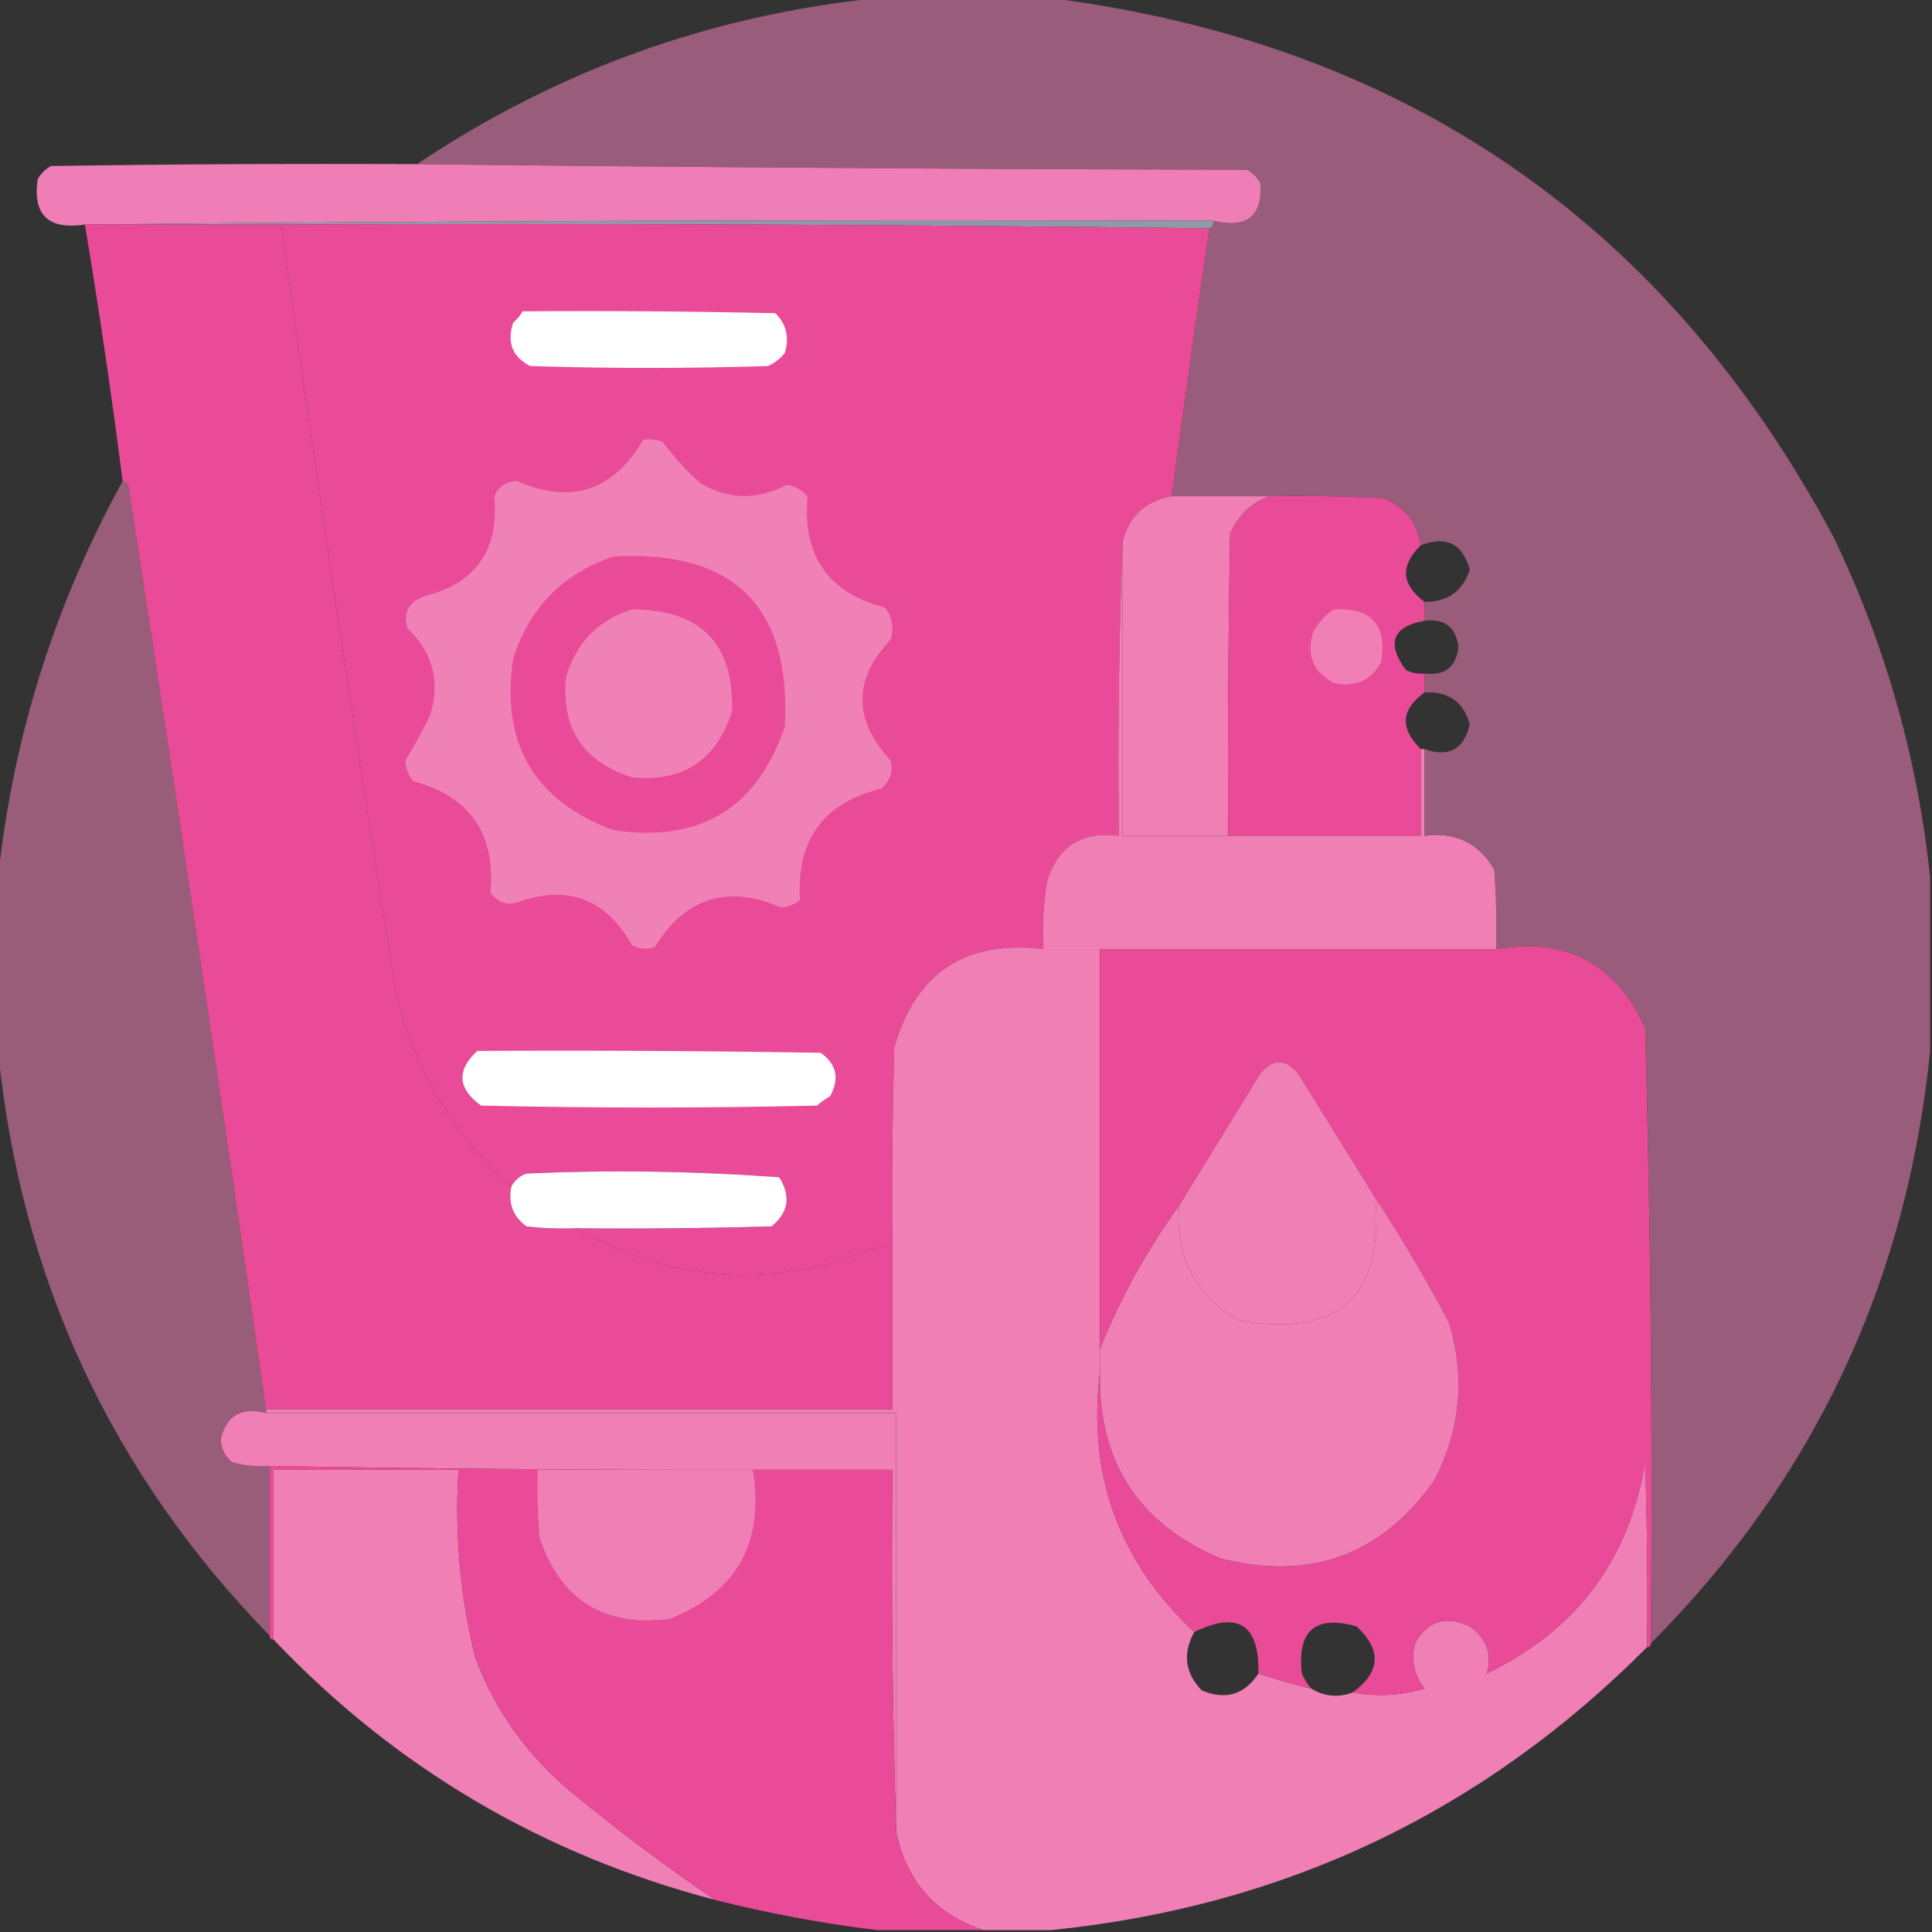 <svg width="50" height="50" viewBox="0 0 50 50" fill="none" xmlns="http://www.w3.org/2000/svg">
<rect x="0" y="0" width="50" height="50" fill="#333333" stroke="none"/>
<g clip-path="url(#clip0_732_415)">
<path opacity="0.995" fill-rule="evenodd" clip-rule="evenodd" d="M22.705 -0.049C24.202 -0.049 25.7 -0.049 27.197 -0.049C36.363 1.128 43.117 5.782 47.461 13.916C48.801 16.713 49.631 19.643 49.951 22.705C49.951 24.202 49.951 25.7 49.951 27.197C49.352 33.179 46.944 38.29 42.725 42.529C42.771 37.22 42.723 31.914 42.578 26.611C41.837 24.946 40.551 24.263 38.721 24.561C38.737 23.876 38.721 23.193 38.672 22.51C38.272 21.819 37.669 21.526 36.865 21.631C36.865 20.882 36.865 20.134 36.865 19.385C37.493 19.608 37.884 19.396 38.037 18.75C37.878 18.165 37.488 17.888 36.865 17.92C36.865 17.757 36.865 17.594 36.865 17.432C37.389 17.493 37.682 17.265 37.744 16.748C37.682 16.231 37.389 16.003 36.865 16.064C36.865 15.902 36.865 15.739 36.865 15.576C37.462 15.58 37.853 15.303 38.037 14.746C37.858 14.071 37.435 13.859 36.768 14.111C36.684 13.522 36.359 13.115 35.791 12.891C34.815 12.842 33.839 12.826 32.861 12.842C32.015 12.842 31.169 12.842 30.322 12.842C30.637 10.529 30.963 8.218 31.299 5.908C31.381 5.875 31.413 5.81 31.396 5.713C32.272 5.922 32.679 5.597 32.617 4.736C32.536 4.59 32.422 4.476 32.275 4.395C25.098 4.378 17.936 4.329 10.791 4.248C14.406 1.828 18.377 0.395 22.705 -0.049Z" fill="#F07FB6" fill-opacity="0.54"/>
<path opacity="0.987" fill-rule="evenodd" clip-rule="evenodd" d="M10.791 4.248C17.936 4.33 25.098 4.378 32.275 4.395C32.422 4.476 32.536 4.59 32.617 4.737C32.679 5.597 32.272 5.922 31.396 5.713C21.647 5.681 11.914 5.713 2.197 5.811C1.249 5.953 0.842 5.562 0.976 4.639C1.058 4.492 1.172 4.378 1.318 4.297C4.476 4.248 7.633 4.232 10.791 4.248Z" fill="#F07FB6"/>
<path fill-rule="evenodd" clip-rule="evenodd" d="M2.197 5.811C11.914 5.713 21.647 5.681 31.396 5.713C31.413 5.81 31.381 5.875 31.299 5.909C23.307 5.811 15.3 5.779 7.275 5.811C5.583 5.811 3.89 5.811 2.197 5.811Z" fill="#8C9BA6"/>
<path opacity="0.999" fill-rule="evenodd" clip-rule="evenodd" d="M2.197 5.811C3.89 5.811 5.583 5.811 7.275 5.811C8.198 12.46 9.191 19.1 10.254 25.732C10.751 27.706 11.744 29.366 13.232 30.713C13.146 31.143 13.277 31.485 13.623 31.738C14.045 31.787 14.468 31.803 14.893 31.787C16.936 32.963 19.117 33.272 21.436 32.715C21.989 32.525 22.542 32.346 23.096 32.178C23.096 33.61 23.096 35.042 23.096 36.475C17.692 36.475 12.288 36.475 6.885 36.475C5.739 28.494 4.551 20.519 3.32 12.549C3.283 12.495 3.234 12.462 3.174 12.451C2.89 10.23 2.565 8.017 2.197 5.811Z" fill="#EA4B98"/>
<path fill-rule="evenodd" clip-rule="evenodd" d="M7.275 5.811C15.3 5.779 23.307 5.811 31.299 5.909C30.963 8.218 30.637 10.53 30.322 12.842C29.646 12.965 29.223 13.355 29.053 14.014C28.955 16.536 28.923 19.075 28.955 21.631C27.995 21.508 27.377 21.898 27.1 22.803C27.003 23.371 26.97 23.956 27.002 24.561C24.988 24.322 23.702 25.168 23.145 27.1C23.096 28.792 23.079 30.485 23.096 32.178C22.542 32.346 21.989 32.526 21.436 32.715C19.117 33.273 16.936 32.963 14.893 31.788C16.586 31.804 18.278 31.788 19.971 31.739C20.408 31.377 20.474 30.954 20.166 30.469C17.994 30.309 15.813 30.276 13.623 30.372C13.442 30.439 13.312 30.553 13.232 30.713C11.744 29.366 10.751 27.706 10.254 25.733C9.191 19.101 8.198 12.46 7.275 5.811Z" fill="#EA4B98"/>
<path fill-rule="evenodd" clip-rule="evenodd" d="M13.525 8.057C15.707 8.041 17.887 8.057 20.068 8.106C20.351 8.39 20.432 8.732 20.312 9.131C20.194 9.282 20.047 9.396 19.873 9.473C17.822 9.538 15.771 9.538 13.721 9.473C13.259 9.235 13.113 8.861 13.281 8.35C13.383 8.265 13.464 8.167 13.525 8.057Z" fill="white"/>
<path fill-rule="evenodd" clip-rule="evenodd" d="M16.65 11.377C16.816 11.361 16.979 11.377 17.139 11.426C17.428 11.813 17.754 12.171 18.115 12.5C18.852 12.933 19.601 12.949 20.361 12.549C20.576 12.583 20.755 12.68 20.898 12.842C20.762 14.38 21.43 15.34 22.9 15.723C23.094 15.966 23.142 16.243 23.047 16.553C22.076 17.587 22.076 18.629 23.047 19.678C23.121 19.97 23.039 20.214 22.803 20.41C21.308 20.776 20.608 21.736 20.703 23.291C20.563 23.41 20.4 23.475 20.215 23.486C18.828 22.885 17.738 23.227 16.943 24.512C16.741 24.579 16.546 24.562 16.357 24.463C15.678 23.265 14.701 22.891 13.428 23.34C13.121 23.441 12.877 23.36 12.695 23.096C12.824 21.567 12.157 20.606 10.693 20.215C10.562 20.061 10.497 19.882 10.498 19.678C10.72 19.305 10.932 18.914 11.133 18.506C11.398 17.64 11.202 16.891 10.547 16.26C10.433 15.851 10.58 15.574 10.986 15.43C12.32 15.093 12.922 14.231 12.793 12.842C12.903 12.591 13.098 12.461 13.379 12.451C14.786 13.062 15.876 12.704 16.65 11.377Z" fill="#F081B7"/>
<path opacity="0.992" fill-rule="evenodd" clip-rule="evenodd" d="M3.174 12.451C3.234 12.462 3.283 12.495 3.32 12.549C4.551 20.519 5.739 28.494 6.885 36.475C6.885 36.507 6.885 36.54 6.885 36.572C6.241 36.405 5.85 36.633 5.713 37.256C5.723 37.494 5.82 37.689 6.006 37.842C6.324 37.931 6.65 37.964 6.982 37.94C6.982 39.404 6.982 40.869 6.982 42.334C2.877 38.125 0.533 33.08 -0.049 27.197C-0.049 25.7 -0.049 24.202 -0.049 22.705C0.336 19.078 1.41 15.66 3.174 12.451Z" fill="#F07FB6" fill-opacity="0.54"/>
<path fill-rule="evenodd" clip-rule="evenodd" d="M30.322 12.842C31.169 12.842 32.015 12.842 32.861 12.842C32.383 13.01 32.042 13.336 31.836 13.818C31.787 16.422 31.771 19.026 31.787 21.631C30.876 21.631 29.964 21.631 29.053 21.631C29.053 19.092 29.053 16.553 29.053 14.014C29.223 13.355 29.646 12.964 30.322 12.842Z" fill="#F07FB6"/>
<path fill-rule="evenodd" clip-rule="evenodd" d="M32.861 12.842C33.839 12.826 34.815 12.842 35.791 12.891C36.359 13.116 36.684 13.522 36.768 14.111C36.232 14.639 36.264 15.128 36.865 15.576C36.865 15.739 36.865 15.902 36.865 16.065C36.039 16.216 35.877 16.639 36.377 17.334C36.53 17.413 36.693 17.446 36.865 17.432C36.865 17.595 36.865 17.757 36.865 17.92C36.257 18.361 36.224 18.849 36.768 19.385C36.768 20.134 36.768 20.882 36.768 21.631C35.107 21.631 33.447 21.631 31.787 21.631C31.771 19.027 31.787 16.423 31.836 13.819C32.042 13.336 32.383 13.01 32.861 12.842Z" fill="#EA4B98"/>
<path fill-rule="evenodd" clip-rule="evenodd" d="M15.869 14.404C18.995 14.226 20.476 15.691 20.312 18.799C19.595 20.924 18.114 21.82 15.869 21.484C13.815 20.714 12.952 19.233 13.281 17.041C13.706 15.721 14.569 14.842 15.869 14.404Z" fill="#EA4B98"/>
<path fill-rule="evenodd" clip-rule="evenodd" d="M34.521 15.771C35.498 15.723 35.905 16.178 35.742 17.138C35.474 17.619 35.068 17.798 34.521 17.675C33.982 17.39 33.803 16.951 33.984 16.357C34.117 16.111 34.296 15.915 34.521 15.771Z" fill="#F07FB6"/>
<path fill-rule="evenodd" clip-rule="evenodd" d="M16.358 15.771C18.131 15.771 18.994 16.65 18.945 18.408C18.544 19.675 17.681 20.245 16.358 20.117C15.091 19.717 14.521 18.854 14.649 17.529C14.911 16.633 15.48 16.047 16.358 15.771Z" fill="#F081B7"/>
<path fill-rule="evenodd" clip-rule="evenodd" d="M29.053 14.014C29.053 16.553 29.053 19.092 29.053 21.631C29.964 21.631 30.876 21.631 31.787 21.631C33.447 21.631 35.107 21.631 36.768 21.631C36.768 20.882 36.768 20.134 36.768 19.385C36.8 19.385 36.833 19.385 36.865 19.385C36.865 20.134 36.865 20.882 36.865 21.631C37.669 21.526 38.272 21.819 38.672 22.51C38.721 23.193 38.737 23.876 38.721 24.561C35.303 24.561 31.885 24.561 28.467 24.561C28.011 24.561 27.555 24.561 27.1 24.561C27.1 23.975 27.1 23.389 27.1 22.803C27.377 21.898 27.995 21.507 28.955 21.631C28.923 19.075 28.955 16.536 29.053 14.014Z" fill="#F07FB6"/>
<path opacity="0.998" fill-rule="evenodd" clip-rule="evenodd" d="M27.1 22.803C27.1 23.389 27.1 23.975 27.1 24.561C27.555 24.561 28.011 24.561 28.467 24.561C28.467 28.011 28.467 31.462 28.467 34.912C28.467 35.107 28.467 35.303 28.467 35.498C28.14 38.163 28.954 40.41 30.908 42.236C30.601 42.792 30.666 43.296 31.104 43.75C31.72 44.005 32.209 43.859 32.568 43.31C33.019 43.461 33.474 43.591 33.935 43.701C34.279 43.908 34.637 43.941 35.01 43.799C35.62 43.916 36.238 43.883 36.865 43.701C36.594 43.355 36.512 42.964 36.621 42.529C36.95 41.945 37.422 41.798 38.037 42.09C38.476 42.402 38.623 42.808 38.477 43.31C40.79 42.199 42.158 40.376 42.578 37.842C42.627 39.437 42.643 41.032 42.627 42.627C38.373 46.902 33.23 49.344 27.197 49.951C26.611 49.951 26.025 49.951 25.439 49.951C24.21 49.535 23.461 48.689 23.193 47.412C23.193 43.799 23.193 40.185 23.193 36.572C17.757 36.572 12.321 36.572 6.885 36.572C6.885 36.54 6.885 36.507 6.885 36.475C12.288 36.475 17.692 36.475 23.096 36.475C23.096 35.042 23.096 33.61 23.096 32.178C23.079 30.485 23.096 28.792 23.145 27.1C23.702 25.168 24.988 24.322 27.002 24.561C26.97 23.956 27.003 23.37 27.1 22.803Z" fill="#F07FB6"/>
<path fill-rule="evenodd" clip-rule="evenodd" d="M28.467 24.561C31.885 24.561 35.303 24.561 38.721 24.561C40.551 24.263 41.837 24.947 42.578 26.612C42.722 31.914 42.771 37.22 42.725 42.53C42.725 42.595 42.692 42.627 42.627 42.627C42.643 41.032 42.627 39.437 42.578 37.842C42.158 40.376 40.79 42.199 38.477 43.311C38.622 42.809 38.476 42.402 38.037 42.09C37.422 41.799 36.95 41.945 36.621 42.53C36.512 42.964 36.594 43.355 36.865 43.702C36.238 43.883 35.62 43.916 35.01 43.799C35.731 43.268 35.764 42.699 35.107 42.09C34.038 41.791 33.566 42.198 33.691 43.311C33.756 43.456 33.837 43.586 33.935 43.702C33.474 43.591 33.018 43.461 32.568 43.311C32.596 42.041 32.042 41.682 30.908 42.237C28.954 40.41 28.14 38.164 28.467 35.498C28.416 37.823 29.458 39.435 31.592 40.332C33.9 40.92 35.739 40.252 37.109 38.331C37.795 37.018 37.925 35.651 37.5 34.229C36.913 33.12 36.279 32.046 35.596 31.006C34.929 29.935 34.262 28.86 33.594 27.784C33.268 27.393 32.943 27.393 32.617 27.784C31.916 28.926 31.216 30.065 30.517 31.201C29.679 32.358 28.995 33.595 28.467 34.913C28.467 31.462 28.467 28.011 28.467 24.561Z" fill="#EA4B98"/>
<path fill-rule="evenodd" clip-rule="evenodd" d="M12.353 27.198C15.316 27.181 18.278 27.198 21.24 27.246C21.65 27.538 21.731 27.912 21.484 28.369C21.362 28.439 21.248 28.52 21.142 28.613C18.245 28.679 15.348 28.679 12.451 28.613C11.843 28.173 11.81 27.701 12.353 27.198Z" fill="white"/>
<path fill-rule="evenodd" clip-rule="evenodd" d="M35.596 31.006C35.808 33.557 34.636 34.615 32.08 34.18C30.922 33.519 30.401 32.526 30.517 31.201C31.216 30.065 31.916 28.925 32.617 27.783C32.943 27.393 33.268 27.393 33.594 27.783C34.262 28.86 34.929 29.934 35.596 31.006Z" fill="#F07FB6"/>
<path fill-rule="evenodd" clip-rule="evenodd" d="M14.893 31.787C14.468 31.803 14.045 31.787 13.623 31.738C13.277 31.485 13.146 31.143 13.232 30.713C13.312 30.552 13.443 30.438 13.623 30.371C15.813 30.275 17.994 30.308 20.166 30.468C20.474 30.953 20.409 31.376 19.971 31.738C18.278 31.787 16.586 31.803 14.893 31.787Z" fill="white"/>
<path fill-rule="evenodd" clip-rule="evenodd" d="M35.596 31.006C36.279 32.045 36.913 33.119 37.5 34.228C37.925 35.65 37.795 37.017 37.109 38.33C35.739 40.252 33.9 40.919 31.592 40.332C29.458 39.434 28.416 37.823 28.467 35.498C28.467 35.303 28.467 35.107 28.467 34.912C28.996 33.595 29.679 32.358 30.518 31.201C30.401 32.526 30.922 33.519 32.08 34.18C34.636 34.615 35.808 33.557 35.596 31.006Z" fill="#F07FB6"/>
<path fill-rule="evenodd" clip-rule="evenodd" d="M6.885 36.573C12.321 36.573 17.757 36.573 23.193 36.573C23.193 40.186 23.193 43.799 23.193 47.412C23.096 44.304 23.063 41.179 23.096 38.037C21.891 38.037 20.687 38.037 19.482 38.037C15.332 38.044 11.165 38.012 6.982 37.94C6.65 37.964 6.324 37.932 6.006 37.842C5.82 37.69 5.723 37.494 5.713 37.256C5.85 36.633 6.241 36.405 6.885 36.573Z" fill="#F07FB6"/>
<path fill-rule="evenodd" clip-rule="evenodd" d="M18.506 49.17C14.04 47.997 10.232 45.751 7.08 42.432C7.08 40.967 7.08 39.502 7.08 38.037C8.675 38.037 10.27 38.037 11.865 38.037C11.763 39.689 11.909 41.317 12.305 42.92C12.829 44.291 13.659 45.447 14.795 46.387C15.995 47.376 17.232 48.304 18.506 49.17Z" fill="#F07FB6"/>
<path opacity="0.998" fill-rule="evenodd" clip-rule="evenodd" d="M6.982 37.94C11.165 38.011 15.332 38.044 19.482 38.037C20.687 38.037 21.891 38.037 23.096 38.037C23.063 41.179 23.096 44.304 23.193 47.412C23.461 48.689 24.21 49.535 25.439 49.951C24.528 49.951 23.616 49.951 22.705 49.951C21.3 49.782 19.901 49.522 18.506 49.17C17.232 48.304 15.995 47.376 14.795 46.387C13.659 45.447 12.829 44.291 12.305 42.92C11.909 41.317 11.763 39.689 11.865 38.037C10.27 38.037 8.675 38.037 7.08 38.037C7.08 39.502 7.08 40.967 7.08 42.432C7.015 42.432 6.982 42.399 6.982 42.334C6.982 40.869 6.982 39.404 6.982 37.94Z" fill="#EA4B98"/>
<path fill-rule="evenodd" clip-rule="evenodd" d="M19.482 38.037C19.788 39.917 19.072 41.203 17.334 41.895C15.632 42.111 14.509 41.411 13.965 39.795C13.916 39.21 13.9 38.624 13.916 38.037C15.771 38.037 17.627 38.037 19.482 38.037Z" fill="#F07FB6"/>
</g>
<defs>
<clipPath id="clip0_732_415">
<rect width="50" height="50" fill="white"/>
</clipPath>
</defs>
</svg>
